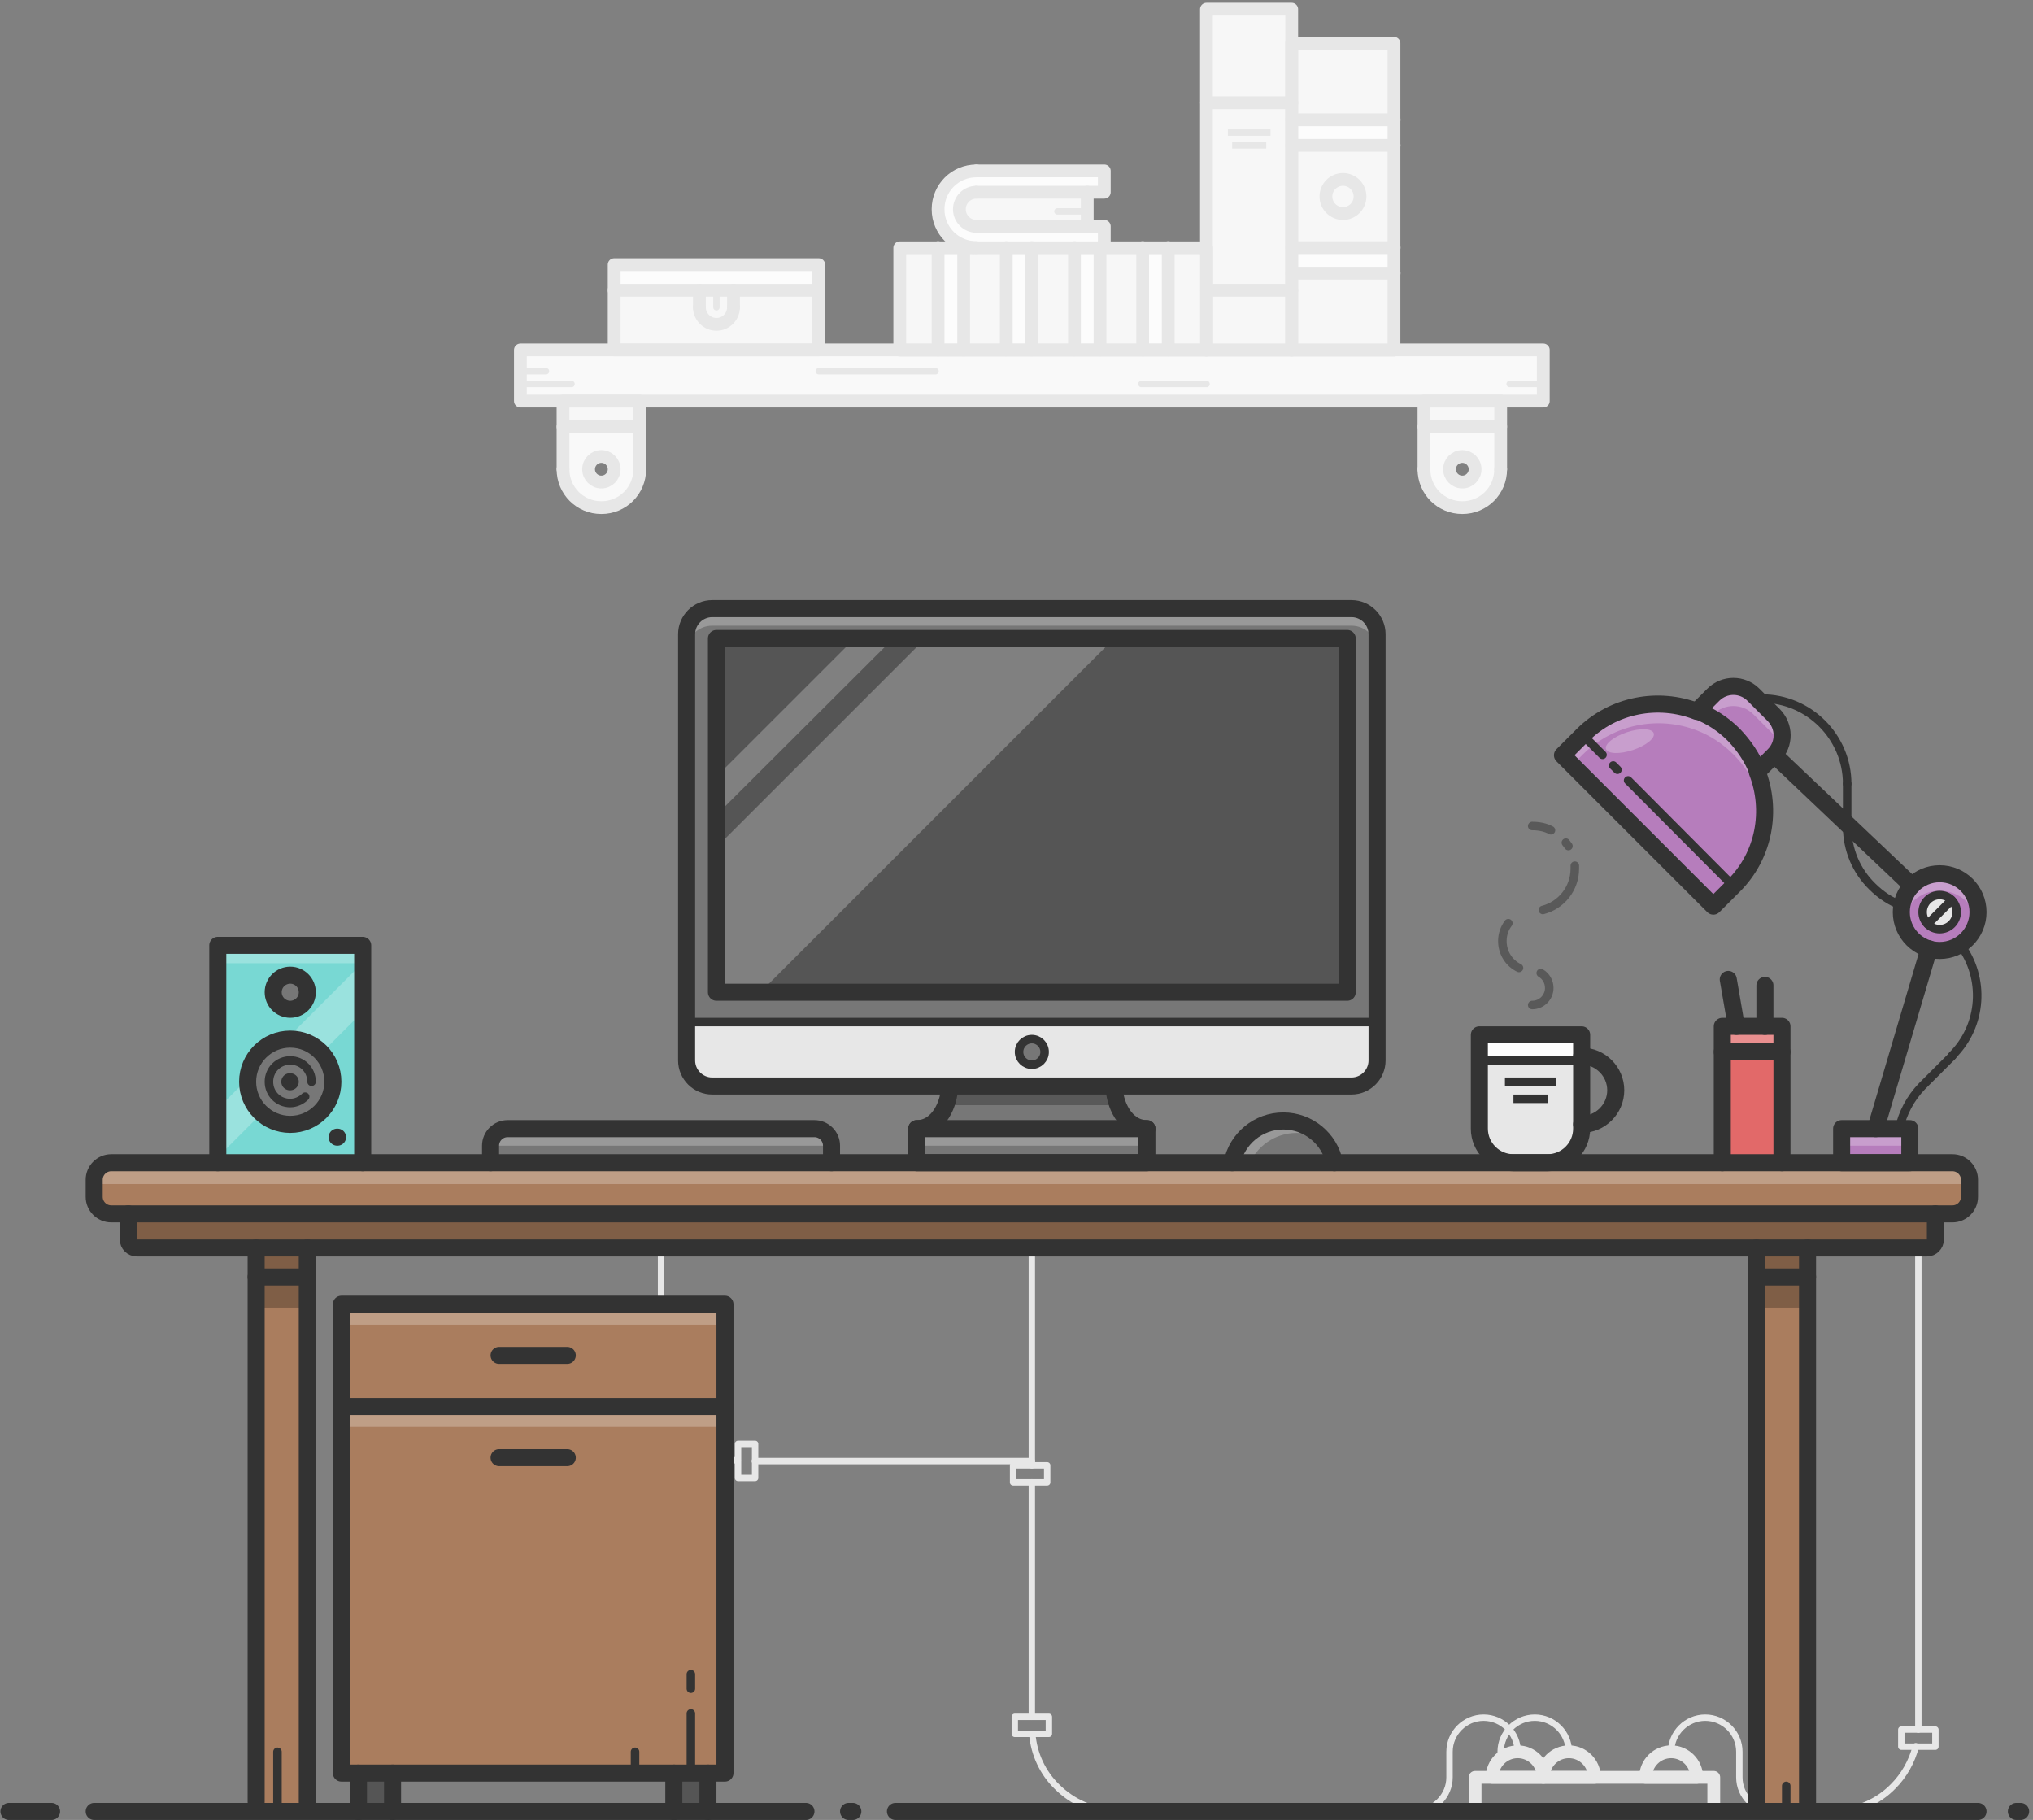
<svg width="477px" height="427px" viewBox="0 0 477 427" version="1.1" xmlns="http://www.w3.org/2000/svg" xmlns:xlink="http://www.w3.org/1999/xlink">
    <rect x="0" y="0" width="477" height="427" fill="#808080" stroke="none"/>
    <g id="Page-1" stroke="none" stroke-width="1" fill="none" fill-rule="evenodd">
        <g id="workspace" transform="translate(2, 2)">
            <g id="background_1_" transform="translate(120, 0)">
                <g id="colors" fill-rule="nonzero">
                    <polygon id="Shape" fill="#FCFCFC" points="70.1 60.1 70.1 66.1 50.1 66.1 46.1 66.1 42.1 66.1 22.1 66.1 22.1 60.1"></polygon>
                    <path d="M46.1,66.1 L50.1,66.1 L50.1,70.1 C50.1,72.3 48.3,74.1 46.1,74.1 C43.9,74.1 42.1,72.3 42.1,70.1 L42.1,66.1 L46.1,66.1 Z" id="Shape" fill="#F7F7F7"></path>
                    <path d="M70.1,66.1 L70.1,80.1 L22.1,80.1 L22.1,66.1 L42.1,66.1 L42.1,70.1 C42.1,72.3 43.9,74.1 46.1,74.1 C48.3,74.1 50.1,72.3 50.1,70.1 L50.1,66.1 L70.1,66.1 Z" id="Shape" fill="#F7F7F7"></path>
                    <path d="M137.1,51.1 L137.1,56.1 L136.1,56.1 L130.1,56.1 L120.1,56.1 L114.1,56.1 L107.1,56.1 C102.1,56.1 98.1,52.1 98.1,47.1 C98.1,42.1 102.1,38.1 107.1,38.1 L137.1,38.1 L137.1,43.1 L133.1,43.1 L107.1,43.1 C104.9,43.1 103.1,44.9 103.1,47.1 C103.1,49.3 104.9,51.1 107.1,51.1 L133.1,51.1 L137.1,51.1 Z" id="Shape" fill="#FCFCFC"></path>
                    <path d="M133.1,47.6 L133.1,51.1 L107.1,51.1 C104.9,51.1 103.1,49.3 103.1,47.1 C103.1,44.9 104.9,43.1 107.1,43.1 L133.1,43.1 L133.1,47.6 Z" id="Shape" fill="#F7F7F7"></path>
                    <rect id="Rectangle-path" fill="#FCFCFC" x="130.1" y="56.1" width="6" height="24"></rect>
                    <polygon id="Shape" fill="#F7F7F7" points="137.1 56.1 146.1 56.1 146.1 80.1 136.1 80.1 136.1 56.1"></polygon>
                    <polygon id="Shape" fill="#F7F7F7" points="161.1 66.1 161.1 80.1 152.1 80.1 152.1 56.1 161.1 56.1"></polygon>
                    <rect id="Rectangle-path" fill="#FCFCFC" x="146.1" y="56.1" width="6" height="24"></rect>
                    <rect id="Rectangle-path" fill="#FCFCFC" x="98.1" y="56.1" width="6" height="24"></rect>
                    <rect id="Rectangle-path" fill="#FCFCFC" x="114.1" y="56.1" width="6" height="24"></rect>
                    <rect id="Rectangle-path" fill="#F7F7F7" x="89.1" y="56.1" width="9" height="24"></rect>
                    <rect id="Rectangle-path" fill="#F7F7F7" x="120.1" y="56.1" width="10" height="24"></rect>
                    <polygon id="Shape" fill="#F7F7F7" points="114.1 56.1 114.1 80.1 104.1 80.1 104.1 56.1 107.1 56.1"></polygon>
                    <rect id="Rectangle-path" fill="#F7F7F7" x="161.1" y="66.1" width="20" height="14"></rect>
                    <polygon id="Shape" fill="#F7F7F7" points="181.1 62.1 181.1 66.1 161.1 66.1 161.1 56.1 161.1 22.1 181.1 22.1 181.1 26.1 181.1 32.1 181.1 56.1"></polygon>
                    <polygon id="Shape" fill="#F7F7F7" points="181.1 8.1 181.1 22.1 161.1 22.1 161.1 0.1 181.1 0.1"></polygon>
                    <circle id="Oval" fill="#F7F7F7" cx="193.1" cy="44.1" r="4"></circle>
                    <polygon id="Shape" fill="#F7F7F7" points="205.1 8.1 205.1 26.1 181.1 26.1 181.1 22.1 181.1 8.1"></polygon>
                    <rect id="Rectangle-path" fill="#FCFCFC" x="181.1" y="56.1" width="24" height="6"></rect>
                    <rect id="Rectangle-path" fill="#FCFCFC" x="181.1" y="26.1" width="24" height="6"></rect>
                    <polygon id="Shape" fill="#F7F7F7" points="205.1 62.1 205.1 80.1 181.1 80.1 181.1 66.1 181.1 62.1"></polygon>
                    <path d="M205.1,32.1 L205.1,56.1 L181.1,56.1 L181.1,32.1 L205.1,32.1 Z M197.1,44.1 C197.1,41.9 195.3,40.1 193.1,40.1 C190.9,40.1 189.1,41.9 189.1,44.1 C189.1,46.3 190.9,48.1 193.1,48.1 C195.3,48.1 197.1,46.3 197.1,44.1 Z" id="Shape" fill="#F7F7F7"></path>
                    <path d="M230.1,98.1 L230.1,108.1 C230.1,113.1 226.1,117.1 221.1,117.1 C216.1,117.1 212.1,113.1 212.1,108.1 L212.1,98.1 L230.1,98.1 Z M224.1,108.1 C224.1,106.4 222.8,105.1 221.1,105.1 C219.4,105.1 218.1,106.4 218.1,108.1 C218.1,109.8 219.4,111.1 221.1,111.1 C222.8,111.1 224.1,109.8 224.1,108.1 Z" id="Shape" fill="#F9F9F9"></path>
                    <rect id="Rectangle-path" fill="#F7F7F7" x="212.1" y="92.1" width="18" height="6"></rect>
                    <polygon id="Shape" fill="#F9F9F9" points="240.1 88.1 240.1 92.1 230.1 92.1 212.1 92.1 28.1 92.1 10.1 92.1 0.1 92.1 0.1 88.1 0.1 85.1 0.1 80.1 22.1 80.1 70.1 80.1 89.1 80.1 98.1 80.1 104.1 80.1 114.1 80.1 120.1 80.1 130.1 80.1 136.1 80.1 146.1 80.1 152.1 80.1 161.1 80.1 181.1 80.1 205.1 80.1 240.1 80.1"></polygon>
                    <rect id="Rectangle-path" fill="#F7F7F7" x="10.1" y="92.1" width="18" height="6"></rect>
                    <path d="M28.1,98.1 L28.1,108.1 C28.1,113.1 24.1,117.1 19.1,117.1 C14.1,117.1 10.1,113.1 10.1,108.1 L10.1,98.1 L28.1,98.1 Z M22.1,108.1 C22.1,106.4 20.8,105.1 19.1,105.1 C17.4,105.1 16.1,106.4 16.1,108.1 C16.1,109.8 17.4,111.1 19.1,111.1 C20.8,111.1 22.1,109.8 22.1,108.1 Z" id="Shape" fill="#F9F9F9"></path>
                </g>
                <g id="lines_1_" stroke="#E7E7E7" stroke-linejoin="round">
                    <rect id="Rectangle-path" stroke-width="3" stroke-linecap="round" x="0.1" y="80.1" width="240" height="12"></rect>
                    <rect id="Rectangle-path" stroke-width="3" stroke-linecap="round" x="10.1" y="92.1" width="18" height="6"></rect>
                    <path d="M10.1,108.1 C10.1,113.1 14.1,117.1 19.1,117.1 C24.1,117.1 28.1,113.1 28.1,108.1" id="Shape" stroke-width="3" stroke-linecap="round"></path>
                    <path d="M28.1,108.1 L28.1,98.1" id="Shape" stroke-width="3" stroke-linecap="round"></path>
                    <path d="M10.1,108.1 L10.1,98.1" id="Shape" stroke-width="3" stroke-linecap="round"></path>
                    <circle id="Oval" stroke-width="3" stroke-linecap="round" cx="19.1" cy="108.1" r="3"></circle>
                    <rect id="Rectangle-path" stroke-width="3" stroke-linecap="round" x="212.1" y="92.1" width="18" height="6"></rect>
                    <path d="M212.1,108.1 C212.1,113.1 216.1,117.1 221.1,117.1 C226.1,117.1 230.1,113.1 230.1,108.1" id="Shape" stroke-width="3" stroke-linecap="round"></path>
                    <path d="M230.1,108.1 L230.1,98.1" id="Shape" stroke-width="3" stroke-linecap="round"></path>
                    <path d="M212.1,108.1 L212.1,98.1" id="Shape" stroke-width="3" stroke-linecap="round"></path>
                    <circle id="Oval" stroke-width="3" stroke-linecap="round" cx="221.1" cy="108.1" r="3"></circle>
                    <rect id="Rectangle-path" stroke-width="3" stroke-linecap="round" transform="translate(193.07, 44.155) rotate(-180) translate(-193.07, -44.155) " x="181.07" y="8.155" width="24" height="72"></rect>
                    <path d="M205.1,32.1 L181.1,32.1" id="Shape" stroke-width="3" stroke-linecap="round"></path>
                    <path d="M205.1,56.1 L181.1,56.1" id="Shape" stroke-width="3" stroke-linecap="round"></path>
                    <rect id="Rectangle-path" stroke-width="3" stroke-linecap="round" transform="translate(171.07, 40.155) rotate(-180) translate(-171.07, -40.155) " x="161.07" y="0.155" width="20" height="80"></rect>
                    <path d="M181.1,22.1 L161.1,22.1" id="Shape" stroke-width="3" stroke-linecap="round"></path>
                    <path d="M181.1,66.1 L161.1,66.1" id="Shape" stroke-width="3" stroke-linecap="round"></path>
                    <rect id="Rectangle-path" stroke-width="3" stroke-linecap="round" transform="translate(125.112, 68.143) rotate(90) translate(-125.112, -68.143) " x="113.112" y="32.143" width="24" height="72"></rect>
                    <path d="M107.1,56.1 C102.1,56.1 98.1,52.1 98.1,47.1 C98.1,42.1 102.1,38.1 107.1,38.1" id="Shape" stroke-width="3" stroke-linecap="round"></path>
                    <path d="M107.1,51.1 C104.9,51.1 103.1,49.3 103.1,47.1 C103.1,44.9 104.9,43.1 107.1,43.1" id="Shape" stroke-width="3" stroke-linecap="round"></path>
                    <polyline id="Shape" stroke-width="3" stroke-linecap="round" points="107.1 38.1 137.1 38.1 137.1 43.1 107.1 43.1"></polyline>
                    <polyline id="Shape" stroke-width="3" stroke-linecap="round" points="107.1 51.1 137.1 51.1 137.1 56.1"></polyline>
                    <path d="M133.1,43.1 L133.1,51.1" id="Shape" stroke-width="3" stroke-linecap="round"></path>
                    <rect id="Rectangle-path" stroke-width="3" stroke-linecap="round" x="22.1" y="60.1" width="48" height="20"></rect>
                    <path d="M22.1,66.1 L70.1,66.1" id="Shape" stroke-width="3" stroke-linecap="round"></path>
                    <path d="M42.1,70.1 C42.1,72.3 43.9,74.1 46.1,74.1 C48.3,74.1 50.1,72.3 50.1,70.1" id="Shape" stroke-width="3" stroke-linecap="round"></path>
                    <path d="M50.1,70.1 L50.1,66.1" id="Shape" stroke-width="3" stroke-linecap="round"></path>
                    <path d="M42.1,70.1 L42.1,66.1" id="Shape" stroke-width="3" stroke-linecap="round"></path>
                    <circle id="Oval" stroke-width="3" stroke-linecap="round" cx="193.1" cy="44.1" r="4"></circle>
                    <path d="M98.1,56.1 L98.1,80.1" id="Shape" stroke-width="3" stroke-linecap="round"></path>
                    <path d="M104.1,56.1 L104.1,80.1" id="Shape" stroke-width="3" stroke-linecap="round"></path>
                    <path d="M114.1,56.1 L114.1,80.1" id="Shape" stroke-width="3" stroke-linecap="round"></path>
                    <path d="M120.1,56.1 L120.1,80.1" id="Shape" stroke-width="3" stroke-linecap="round"></path>
                    <path d="M130.1,56.1 L130.1,80.1" id="Shape" stroke-width="3" stroke-linecap="round"></path>
                    <path d="M136.1,56.1 L136.1,80.1" id="Shape" stroke-width="3" stroke-linecap="round"></path>
                    <path d="M146.1,56.1 L146.1,80.1" id="Shape" stroke-width="3" stroke-linecap="round"></path>
                    <path d="M152.1,56.1 L152.1,80.1" id="Shape" stroke-width="3" stroke-linecap="round"></path>
                    <path d="M205.1,62.1 L181.1,62.1" id="Shape" stroke-width="3" stroke-linecap="round"></path>
                    <path d="M205.1,26.1 L181.1,26.1" id="Shape" stroke-width="3" stroke-linecap="round"></path>
                    <path d="M46.1,66.1 L46.1,70.1" id="Shape" stroke-width="1.5" stroke-linecap="round"></path>
                    <path d="M166.1,29.1 L176.1,29.1" id="Shape" stroke-width="1.5"></path>
                    <path d="M167.1,32.1 L175.1,32.1" id="Shape" stroke-width="1.5"></path>
                    <path d="M0.1,88.1 L12.1,88.1" id="Shape" stroke-width="1.5" stroke-linecap="round"></path>
                    <path d="M0.1,85.1 L6.1,85.1" id="Shape" stroke-width="1.5" stroke-linecap="round"></path>
                    <path d="M240.1,88.1 L232.2,88.1" id="Shape" stroke-width="1.5" stroke-linecap="round"></path>
                    <path d="M70.1,85.1 L97.5,85.1" id="Shape" stroke-width="1.5" stroke-linecap="round"></path>
                    <path d="M145.8,88.1 L161.1,88.1" id="Shape" stroke-width="1.5" stroke-linecap="round"></path>
                    <path d="M133.1,47.6 L126.1,47.6" id="Shape" stroke-width="1.5" stroke-linecap="round"></path>
                    <path d="M33.2,322.8 C34.1,332.3 41.7,339.8 51.1,340.7" id="Shape" stroke-width="1.5" stroke-linecap="round"></path>
                    <path d="M120.2,404.8 C120.6,409.6 122.7,414 126,417.2 C129.6,420.8 134.6,423.1 140.1,423.1" id="Shape" stroke-width="1.5" stroke-linecap="round"></path>
                    <path d="M120.1,400.8 L120.1,345.8" id="Shape" stroke-width="1.5" stroke-linecap="round"></path>
                    <path d="M120.1,341.8 L120.1,290.8" id="Shape" stroke-width="1.5" stroke-linecap="round"></path>
                    <path d="M33.1,318.8 L33.1,290.8" id="Shape" stroke-width="1.5" stroke-linecap="round"></path>
                    <path d="M120.1,340.8 L55.1,340.8" id="Shape" stroke-width="1.5" stroke-linecap="round"></path>
                    <polyline id="Shape" stroke-width="3" stroke-linecap="round" points="280.1 423 280.1 415 276.1 415 264.1 415 252.1 415 240.1 415 228.1 415 224.1 415 224.1 423"></polyline>
                    <path d="M240.1,415 L228.1,415 C228.1,411.7 230.8,409 234.1,409 C237.4,409 240.1,411.7 240.1,415 Z" id="Shape" stroke-width="3" stroke-linecap="round"></path>
                    <path d="M252.1,415 L240.1,415 C240.1,411.7 242.8,409 246.1,409 C249.4,409 252.1,411.7 252.1,415 Z" id="Shape" stroke-width="3" stroke-linecap="round"></path>
                    <path d="M276.1,415 L264.1,415 C264.1,411.7 266.8,409 270.1,409 C273.4,409 276.1,411.7 276.1,415 Z" id="Shape" stroke-width="3" stroke-linecap="round"></path>
                    <path d="M210.1,423 C214.5,423 218.1,419.4 218.1,415 L218.1,409 C218.1,404.6 221.7,401 226.1,401 C230.5,401 234.1,404.6 234.1,409" id="Shape" stroke-width="1.5" stroke-linecap="round"></path>
                    <path d="M230.1,410.5 L230.1,409 C230.1,404.6 233.7,401 238.1,401 C242.5,401 246.1,404.6 246.1,409" id="Shape" stroke-width="1.5" stroke-linecap="round"></path>
                    <path d="M294.1,423 C289.7,423 286.1,419.4 286.1,415 L286.1,409 C286.1,404.6 282.5,401 278.1,401 C273.7,401 270.1,404.6 270.1,409" id="Shape" stroke-width="1.5" stroke-linecap="round"></path>
                    <path d="M308.1,423 C313.6,423 318.6,420.8 322.2,417.1 C324.7,414.6 326.6,411.3 327.5,407.7" id="Shape" stroke-width="1.5" stroke-linecap="round"></path>
                    <path d="M328.1,290.8 L328.1,403 C328.1,403.3 328.1,403.5 328.1,403.8" id="Shape" stroke-width="1.5" stroke-linecap="round"></path>
                    <rect id="Rectangle-path" stroke-width="1.5" stroke-linecap="round" x="29.1" y="318.8" width="8" height="4"></rect>
                    <rect id="Rectangle-path" stroke-width="1.5" stroke-linecap="round" transform="translate(53.17, 340.77) rotate(-90) translate(-53.17, -340.77) " x="49.17" y="338.77" width="8" height="4"></rect>
                    <rect id="Rectangle-path" stroke-width="1.5" stroke-linecap="round" x="115.7" y="341.8" width="8" height="4"></rect>
                    <rect id="Rectangle-path" stroke-width="1.5" stroke-linecap="round" x="116.1" y="400.8" width="8" height="4"></rect>
                    <rect id="Rectangle-path" stroke-width="1.5" stroke-linecap="round" x="324.1" y="403.8" width="8" height="4"></rect>
                </g>
            </g>
            <g id="main" transform="translate(0, 140)">
                <g id="color_1_" transform="translate(20, 0)" fill-rule="nonzero">
                    <g id="XMLID_1_">
                        <g id="Group">
                            <path d="M442.1,72 C442.1,75.2 440.4,78 437.9,79.6 C436.5,80.5 434.9,81 433.1,81 C432.2,81 431.3,80.9 430.5,80.6 C426.8,79.5 424.1,76.1 424.1,72 C424.1,71.5 424.1,71 424.2,70.6 C424.5,68.8 425.4,67.1 426.6,65.8 C428.2,64.1 430.6,63 433.1,63 C438.1,63 442.1,67 442.1,72 Z M437.1,72 C437.1,70.9 436.6,69.9 435.9,69.2 C435.2,68.5 434.2,68 433.1,68 C430.9,68 429.1,69.8 429.1,72 C429.1,73.1 429.6,74.1 430.3,74.8 C431,75.5 432,76 433.1,76 C435.3,76 437.1,74.2 437.1,72 Z" id="Shape" fill="#B67DBC"></path>
                            <path d="M440.1,134.8 L440.1,138.8 C440.1,141 438.3,142.8 436.1,142.8 L432.1,142.8 L8.1,142.8 L4.1,142.8 C1.9,142.8 0.1,141 0.1,138.8 L0.1,134.8 C0.1,132.6 1.9,130.8 4.1,130.8 L29.1,130.8 L63.1,130.8 L93.1,130.8 L173.1,130.8 L193.1,130.8 L247.1,130.8 L267.1,130.8 L291.1,130.8 L333.1,130.8 L341.1,130.8 L382.1,130.8 L396.1,130.8 L410.1,130.8 L426.1,130.8 L436.1,130.8 C438.3,130.8 440.1,132.5 440.1,134.8 Z" id="Shape" fill="#AA7D5E"></path>
                            <path d="M436,69.1 C436.7,69.8 437.2,70.8 437.2,71.9 C437.2,74.1 435.4,75.9 433.2,75.9 C432.1,75.9 431.1,75.4 430.4,74.7 L436,69.1 Z" id="Shape" fill="#E7E7E7"></path>
                            <path d="M436,69.1 L430.3,74.8 C429.6,74.1 429.1,73.1 429.1,72 C429.1,69.8 430.9,68 433.1,68 C434.2,68 435.2,68.4 436,69.1 Z" id="Shape" fill="#E7E7E7"></path>
                            <path d="M432.1,142.8 L432.1,148.8 C432.1,149.9 431.2,150.8 430.1,150.8 L402.1,150.8 L390.1,150.8 L50.1,150.8 L38.1,150.8 L10.1,150.8 C9,150.8 8.1,149.9 8.1,148.8 L8.1,142.8 L432.1,142.8 Z" id="Shape" fill="#AA7D5E"></path>
                            <polygon id="Shape" fill="#B67DBC" points="426.1 122.8 426.1 130.8 410.1 130.8 410.1 122.8 418.1 122.8 423.6 122.8"></polygon>
                            <polygon id="Shape" fill="#AA7D5E" points="402.1 280.8 402.1 283 397.1 283 390.1 283 390.1 280.8 390.1 157.6 402.1 157.6"></polygon>
                            <polygon id="Rectangle-path" fill="#AA7D5E" points="390.1 150.8 402.1 150.8 402.1 157.7 390.1 157.7"></polygon>
                            <rect id="Rectangle-path" fill="#E26969" x="382.1" y="104.8" width="14" height="26"></rect>
                            <polygon id="Shape" fill="#E26969" points="396.1 98.8 396.1 104.8 382.1 104.8 382.1 98.8 385.4 98.8 392.1 98.8"></polygon>
                            <path d="M394.2,25.8 C396.8,28.4 396.8,32.6 394.2,35.2 L390.4,39 C389.2,35.9 387.3,33 384.8,30.5 C382.3,28 379.4,26.1 376.3,24.9 L380.1,21.1 C382.7,18.5 386.9,18.5 389.5,21.1 L390.9,22.5 L394.2,25.8 Z" id="Shape" fill="#B67DBC"></path>
                            <path d="M390.3,39 C393.8,48 391.9,58.6 384.7,65.8 L380,70.5 L344.6,35.1 L349.3,30.4 C356.5,23.2 367.1,21.3 376.1,24.8 C379.2,26 382.1,27.9 384.6,30.4 C387.2,33 389.1,35.9 390.3,39 Z" id="Shape" fill="#B67DBC"></path>
                            <path d="M349.1,121.8 L349.1,122.8 C349.1,127.2 345.5,130.8 341.1,130.8 L333.1,130.8 C328.7,130.8 325.1,127.2 325.1,122.8 L325.1,106.8 L349.1,106.8 L349.1,121.8 Z" id="Shape" fill="#E7E7E7"></path>
                            <polygon id="Shape" fill="#E7E7E7" points="349.1 105.8 349.1 106.8 325.1 106.8 325.1 100.8 349.1 100.8"></polygon>
                            <path d="M301.1,97.8 L301.1,106.8 C301.1,110.1 298.4,112.8 295.1,112.8 L239.4,112.8 L200.8,112.8 L145.1,112.8 C141.8,112.8 139.1,110.1 139.1,106.8 L139.1,97.8 L301.1,97.8 Z M223.1,104.8 C223.1,103.1 221.8,101.8 220.1,101.8 C218.4,101.8 217.1,103.1 217.1,104.8 C217.1,106.5 218.4,107.8 220.1,107.8 C221.8,107.8 223.1,106.4 223.1,104.8 Z" id="Shape" fill="#E7E7E7"></path>
                            <path d="M301.1,6.8 L301.1,97.8 L139.1,97.8 L139.1,6.8 C139.1,3.5 141.8,0.8 145.1,0.8 L295.1,0.8 C298.4,0.8 301.1,3.4 301.1,6.8 Z M294.1,90.8 L294.1,7.8 L146.1,7.8 L146.1,90.8 L294.1,90.8 Z" id="Shape" fill="#777777"></path>
                            <rect id="Rectangle-path" fill="#555555" x="146.1" y="7.8" width="148" height="83"></rect>
                            <path d="M291.1,130.8 L267.1,130.8 C268.2,125.2 273.2,121 279.1,121 C285,121 290,125.2 291.1,130.8 Z" id="Shape" fill="#777777"></path>
                            <rect id="Rectangle-path" fill="#777777" x="193.1" y="122.8" width="54" height="8"></rect>
                            <path d="M247.1,122.8 L193.1,122.8 C198.3,122.8 200.8,116.8 200.8,112.8 L239.4,112.8 C239.4,116.7 241.9,122.8 247.1,122.8 Z" id="Shape" fill="#777777"></path>
                            <circle id="Oval" fill="#777777" cx="220.1" cy="104.8" r="3"></circle>
                            <path d="M173.1,126.8 L173.1,130.8 L93.1,130.8 L93.1,126.8 C93.1,124.6 94.9,122.8 97.1,122.8 L169.1,122.8 C171.3,122.8 173.1,124.5 173.1,126.8 Z" id="Shape" fill="#777777"></path>
                            <polygon id="Shape" fill="#AA7D5E" points="148.1 188 148.1 274 144.1 274 136.1 274 70.1 274 62.1 274 58.1 274 58.1 188"></polygon>
                            <polygon id="Rectangle-path" fill="#AA7D5E" points="58.1 164 148.1 164 148.1 188 58.1 188"></polygon>
                            <rect id="Rectangle-path" fill="#555555" x="136.1" y="274" width="8" height="9"></rect>
                            <rect id="Rectangle-path" fill="#555555" x="62.1" y="274" width="8" height="9"></rect>
                            <path d="M63.1,79.8 L63.1,130.8 L29.1,130.8 L29.1,79.8 L63.1,79.8 Z M56.1,111.8 C56.1,106.3 51.6,101.8 46.1,101.8 C40.6,101.8 36.1,106.3 36.1,111.8 C36.1,117.3 40.6,121.8 46.1,121.8 C51.6,121.8 56.1,117.3 56.1,111.8 Z M50.1,90.8 C50.1,88.6 48.3,86.8 46.1,86.8 C43.9,86.8 42.1,88.6 42.1,90.8 C42.1,93 43.9,94.8 46.1,94.8 C48.3,94.8 50.1,93 50.1,90.8 Z" id="Shape" fill="#78D8D3"></path>
                            <circle id="Oval" fill="#777777" cx="46.1" cy="111.8" r="10"></circle>
                            <polygon id="Shape" fill="#AA7D5E" points="50.1 280.8 50.1 283 43.1 283 38.1 283 38.1 280.8 38.1 157.6 50.1 157.6"></polygon>
                            <polygon id="Rectangle-path" fill="#AA7D5E" points="38.1 150.8 50.1 150.8 50.1 157.7 38.1 157.7"></polygon>
                            <circle id="Oval" fill="#777777" cx="46.1" cy="90.8" r="4"></circle>
                        </g>
                    </g>
                </g>
                <g id="shadow" transform="translate(20, 1)" fill-rule="nonzero">
                    <polygon id="Rectangle-path" fill="#000000" opacity="0.25" points="8.1 141.8 430.5 141.8 430.5 149.7 8.1 149.7"></polygon>
                    <polygon id="Rectangle-path" fill="#000000" opacity="0.25" points="38.1 149.7 50.1 149.7 50.1 163.8 38.1 163.8"></polygon>
                    <polygon id="Rectangle-path" fill="#000000" opacity="0.25" points="390.1 149.7 402.1 149.7 402.1 163.8 390.1 163.8"></polygon>
                    <rect id="Rectangle-path" fill="#FFFFFF" opacity="0.25" x="0.4" y="130.8" width="440" height="4"></rect>
                    <rect id="Rectangle-path" fill="#FFFFFF" opacity="0.25" x="29.1" y="78" width="34" height="5"></rect>
                    <rect id="Rectangle-path" fill="#FFFFFF" opacity="0.25" x="93.1" y="121.8" width="80" height="4"></rect>
                    <path d="M270.9,130.6 C272.7,126 277.1,122.8 282.3,122.8 C285.2,122.8 287.8,123.8 289.9,125.4 C287.7,122.6 284.2,120.8 280.3,120.8 C274.4,120.8 269.4,125 268.3,130.6 L270.9,130.6" id="Shape" fill="#FFFFFF" opacity="0.25"></path>
                    <path d="M301.1,9.8 C301.1,6.5 298.4,3.8 295.1,3.8 L145.1,3.8 C141.8,3.8 139.1,6.5 139.1,9.8 L139.1,6.8 C139.1,3.5 141.8,0.8 145.1,0.8 L295.1,0.8 C298.4,0.8 301.1,3.5 301.1,6.8 L301.1,9.8 Z" id="Shape" fill="#FFFFFF" opacity="0.25"></path>
                    <polygon id="Rectangle-path" fill="#000000" opacity="0.25" points="200.7 112.1 240.1 112.1 240.1 116.3 200.7 116.3"></polygon>
                    <rect id="Rectangle-path" fill="#FFFFFF" opacity="0.25" x="193.1" y="121.8" width="54" height="4"></rect>
                    <polygon id="Rectangle-path" fill="#FFFFFF" points="325.1 99.8 348.4 99.8 348.4 105.8 325.1 105.8"></polygon>
                    <polygon id="Rectangle-path" fill="#FFFFFF" opacity="0.25" points="382.1 97.8 395.5 97.8 395.5 103.8 382.1 103.8"></polygon>
                    <polygon id="Shape" fill="#FFFFFF" opacity="0.25" points="178.5 6.8 146.1 39.2 146.1 48.2 187.7 6.7"></polygon>
                    <polygon id="Shape" fill="#FFFFFF" opacity="0.25" points="146.1 55.8 195.1 6.8 239.4 6.8 156.2 90 146.1 90"></polygon>
                    <path d="M442.1,72 C442.1,72.5 442.1,73 442,73.5 C441.3,69.2 437.6,66 433.1,66 C428.6,66 424.9,69.2 424.2,73.5 C424.1,73 424.1,72.5 424.1,72 C424.1,67 428.1,63 433.1,63 C438.1,63 442.1,67 442.1,72 Z" id="Shape" fill="#FFFFFF" opacity="0.25"></path>
                    <polygon id="Shape" fill="#FFFFFF" opacity="0.25" points="426.1 125.8 423.6 125.8 418.1 125.8 410.1 125.8 410.1 122.8 418.1 122.8 423.6 122.8 426.1 122.8"></polygon>
                    <path d="M390.3,39.6 C390.6,40.3 390.8,41.1 391.1,41.8 C391.9,44.5 392.2,47.4 392,50.2 C391.8,47.6 391.3,45 390.3,42.5 C389.1,39.4 387.2,36.5 384.7,34 C382.2,31.5 379.3,29.6 376.2,28.4 C367.2,24.9 356.7,26.8 349.4,34 L346.2,37.2 L344.7,35.7 L349.4,31 C356.6,23.8 367.2,21.9 376.2,25.4 L380,21.6 C382.6,19 386.8,19 389.4,21.6 L394.1,26.3 C395.8,28 396.4,30.3 395.9,32.5 C395.6,31.3 395,30.2 394.1,29.3 L389.4,24.6 C386.8,22 382.6,22 380,24.6 L378.2,26.4 C380.5,27.6 382.7,29.1 384.7,31.1 C387.2,33.6 389.1,36.5 390.3,39.6 C390.6,40.3 390.8,41.1 391.1,41.8" id="Shape" fill="#FFFFFF" opacity="0.25"></path>
                    <ellipse id="Oval" fill="#FFFFFF" opacity="0.25" transform="translate(360.413, 30.89) rotate(-18.306) translate(-360.413, -30.89) " cx="360.413" cy="30.89" rx="5.9" ry="2.2"></ellipse>
                    <path d="M36.1,110.8 C36.1,113.5 37.1,116.9 38.9,118.7 L29.2,128.4 L29.2,117 L36.2,110 C36.1,110.2 36.1,110.5 36.1,110.8 Z" id="Shape" fill="#FFFFFF" opacity="0.25"></path>
                    <path d="M63.4,94.1 L53,104.5 C51.2,102.8 48.8,100.7 46.1,100.7 C45.8,100.7 45.6,100.7 45.3,100.7 L63.1,82.9 L63.4,94.1 Z" id="Shape" fill="#FFFFFF" opacity="0.25"></path>
                    <polygon id="Rectangle-path" fill="#FFFFFF" opacity="0.25" points="58.1 163 148.1 163 148.1 167.8 58.1 167.8"></polygon>
                    <polygon id="Rectangle-path" fill="#FFFFFF" opacity="0.25" points="58.1 187 148.1 187 148.1 191.8 58.1 191.8"></polygon>
                </g>
                <g id="lines_2_" stroke="#333333" stroke-linejoin="round">
                    <path d="M315.1,112.8 L165.1,112.8 C161.8,112.8 159.1,110.1 159.1,106.8 L159.1,6.8 C159.1,3.5 161.8,0.8 165.1,0.8 L315.1,0.8 C318.4,0.8 321.1,3.5 321.1,6.8 L321.1,106.8 C321.1,110.1 318.4,112.8 315.1,112.8 Z" id="Shape" stroke-width="4" stroke-linecap="round"></path>
                    <path d="M159.1,97.8 L321.1,97.8" id="Shape" stroke-width="2" stroke-linecap="round"></path>
                    <rect id="Rectangle-path" stroke-width="4" stroke-linecap="round" x="166.1" y="7.8" width="148" height="83"></rect>
                    <circle id="Oval" stroke-width="2" stroke-linecap="round" cx="240.1" cy="104.8" r="3"></circle>
                    <rect id="Rectangle-path" stroke-width="4" stroke-linecap="round" x="213.1" y="122.8" width="54" height="8"></rect>
                    <path d="M213.1,122.8 C218.3,122.8 220.8,116.8 220.8,112.8" id="Shape" stroke-width="4" stroke-linecap="round"></path>
                    <path d="M267.1,122.8 C261.9,122.8 259.4,116.8 259.4,112.8" id="Shape" stroke-width="4" stroke-linecap="round"></path>
                    <path d="M456.1,142.8 L24.1,142.8 C21.9,142.8 20.1,141 20.1,138.8 L20.1,134.8 C20.1,132.6 21.9,130.8 24.1,130.8 L456.1,130.8 C458.3,130.8 460.1,132.6 460.1,134.8 L460.1,138.8 C460.1,141 458.3,142.8 456.1,142.8 Z" id="Shape" stroke-width="4" stroke-linecap="round"></path>
                    <path d="M452.1,142.8 L452.1,148.8 C452.1,149.9 451.2,150.8 450.1,150.8 L30.1,150.8 C29,150.8 28.1,149.9 28.1,148.8 L28.1,142.8" id="Shape" stroke-width="4" stroke-linecap="round"></path>
                    <path d="M58.1,280.8 L58.1,150.8" id="Shape" stroke-width="4" stroke-linecap="round"></path>
                    <path d="M198.1,283 L197.1,283" id="Shape" stroke-width="4" stroke-linecap="round"></path>
                    <path d="M462.1,283 L208.1,283" id="Shape" stroke-width="4" stroke-linecap="round"></path>
                    <path d="M187.1,283 L20.1,283" id="Shape" stroke-width="4" stroke-linecap="round"></path>
                    <path d="M70.1,157.6 L58.1,157.6" id="Shape" stroke-width="4" stroke-linecap="round"></path>
                    <g id="Group" transform="translate(402, 87)" stroke-linecap="round" stroke-width="4">
                        <polyline id="Shape" points="0.1 43.8 0.1 11.8 14.1 11.8 14.1 43.8"></polyline>
                        <path d="M0.1,17.8 L14.1,17.8" id="Shape"></path>
                        <path d="M10.1,11.8 L10.1,2.2" id="Shape"></path>
                        <path d="M3.4,11.8 L1.5,0.8" id="Shape"></path>
                    </g>
                    <g id="Group" transform="translate(345, 51)" stroke-linecap="round">
                        <path d="M16.1,79.8 L8.1,79.8 C3.7,79.8 0.1,76.2 0.1,71.8 L0.1,49.8 L24.1,49.8 L24.1,71.8 C24.1,76.2 20.5,79.8 16.1,79.8 Z" id="Shape" stroke-width="4"></path>
                        <path d="M24.1,54.8 C28.5,54.8 32.1,58.4 32.1,62.8 C32.1,67.2 28.5,70.8 24.1,70.8" id="Shape" stroke-width="4"></path>
                        <path d="M0.1,55.8 L24.1,55.8" id="Shape" stroke-width="2"></path>
                        <path d="M22.5,10.1 C22.5,10.3 22.5,10.6 22.5,10.8 C22.5,15.5 19.3,19.4 15,20.5" id="Shape" stroke-width="2" opacity="0.5"></path>
                        <path d="M16.9,1.8 C15.6,1.1 14.1,0.8 12.5,0.8" id="Shape" stroke-width="2" opacity="0.5"></path>
                        <path d="M21,5.5 C20.8,5.2 20.6,5 20.4,4.7" id="Shape" stroke-width="2" opacity="0.5"></path>
                        <path d="M6.9,23.6 C6,24.8 5.5,26.2 5.5,27.8 C5.5,30.6 7.1,33 9.4,34.1" id="Shape" stroke-width="2" opacity="0.5"></path>
                        <path d="M14.5,35.3 C15.7,36 16.5,37.3 16.5,38.8 C16.5,41 14.7,42.8 12.5,42.8" id="Shape" stroke-width="2" opacity="0.5"></path>
                    </g>
                    <path d="M287.1,130.8 C288.2,125.2 293.2,121 299.1,121 C305,121 310,125.2 311.1,130.8" id="Shape" stroke-width="4" stroke-linecap="round"></path>
                    <path d="M113.1,130.8 L113.1,126.8 C113.1,124.6 114.9,122.8 117.1,122.8 L189.1,122.8 C191.3,122.8 193.1,124.6 193.1,126.8 L193.1,130.8" id="Shape" stroke-width="4" stroke-linecap="round"></path>
                    <polyline id="Shape" stroke-width="4" stroke-linecap="round" points="49.1 130.8 49.1 79.8 83.1 79.8 83.1 130.8"></polyline>
                    <circle id="Oval" stroke-width="4" stroke-linecap="round" cx="66.1" cy="111.8" r="10"></circle>
                    <circle id="Oval" stroke-width="4" stroke-linecap="round" cx="66.1" cy="90.8" r="4"></circle>
                    <path d="M77.1,124.8 L77.2,124.8" id="Shape" stroke-width="4" stroke-linecap="round"></path>
                    <path d="M69.6,115.3 C68.7,116.2 67.4,116.8 66.1,116.8 C63.3,116.8 61.1,114.6 61.1,111.8 C61.1,109 63.3,106.8 66.1,106.8 C68.9,106.8 71.1,109 71.1,111.8" id="Shape" stroke-width="2" stroke-linecap="round"></path>
                    <path d="M70.1,280.8 L70.1,150.8" id="Shape" stroke-width="4" stroke-linecap="round"></path>
                    <path d="M410.1,280.8 L410.1,150.8" id="Shape" stroke-width="4" stroke-linecap="round"></path>
                    <path d="M422.1,157.6 L410.1,157.6" id="Shape" stroke-width="4" stroke-linecap="round"></path>
                    <path d="M422.1,280.8 L422.1,150.8" id="Shape" stroke-width="4" stroke-linecap="round"></path>
                    <path d="M63.1,269 L63.1,283" id="Shape" stroke-width="2" stroke-linecap="round"></path>
                    <path d="M417.1,277 L417.1,283" id="Shape" stroke-width="2" stroke-linecap="round"></path>
                    <path d="M66,111.8 L66.1,111.8" id="Shape" stroke-width="4" stroke-linecap="round"></path>
                    <g id="Group" transform="translate(364, 19)" stroke-linecap="round">
                        <polyline id="Shape" stroke-width="4" points="74.1 103.8 66.1 103.8 66.1 111.8 82.1 111.8 82.1 103.8 79.6 103.8 74.1 103.8"></polyline>
                        <circle id="Oval" stroke-width="4" cx="89.1" cy="53" r="9"></circle>
                        <path d="M86.6,61.6 L74.1,103.8" id="Shape" stroke-width="4"></path>
                        <path d="M82.6,46.8 L50.7,16.5" id="Shape" stroke-width="4"></path>
                        <path d="M46.3,20.1 C49.8,29.1 48,39.7 40.7,46.9 L36,51.6 L0.6,16.2 L5.3,11.5 C12.5,4.3 23.1,2.4 32.1,5.9" id="Shape" stroke-width="4"></path>
                        <path d="M50.2,16.2 L46.4,20 C45.2,16.9 43.3,14 40.8,11.4 C38.3,8.9 35.4,7 32.2,5.8 L36,2 C38.6,-0.6 42.8,-0.6 45.4,2 L50.1,6.7 C52.8,9.4 52.8,13.6 50.2,16.2 Z" id="Shape" stroke-width="4"></path>
                        <circle id="Oval" stroke-width="2" cx="89.1" cy="53" r="4"></circle>
                        <path d="M91.9,50.2 L86.3,55.8" id="Shape" stroke-width="2"></path>
                        <path d="M47.4,2.9 C58.4,2.9 67.4,11.9 67.4,22.9" id="Shape" stroke-width="2"></path>
                        <path d="M67.4,22.9 L67.4,32.9 C67.4,38.4 69.6,43.4 73.3,47 C75.3,49 77.6,50.5 80.2,51.5" id="Shape" stroke-width="2"></path>
                        <path d="M93.9,60.6 C99.8,68.4 99.2,79.6 92,86.7" id="Shape" stroke-width="2"></path>
                        <path d="M79.6,103.8 C80.4,100.2 82.2,96.7 85,93.8 L92.1,86.7" id="Shape" stroke-width="2"></path>
                        <path d="M13.5,19.6 L12.5,18.6" id="Shape" stroke-width="2"></path>
                        <path d="M10,16.1 L5.4,11.5" id="Shape" stroke-width="2"></path>
                        <path d="M40.7,46.9 L16,22.1" id="Shape" stroke-width="2"></path>
                    </g>
                    <path d="M10.1,283 L0.1,283" id="Shape" stroke-width="4" stroke-linecap="round"></path>
                    <path d="M472.1,283 L471.1,283" id="Shape" stroke-width="4" stroke-linecap="round"></path>
                    <path d="M351.1,111.8 L363.1,111.8" id="Shape" stroke-width="2"></path>
                    <path d="M353.1,115.8 L361.1,115.8" id="Shape" stroke-width="2"></path>
                    <g id="Group" transform="translate(78, 164)" stroke-linecap="round" stroke-width="4">
                        <polygon id="Rectangle-path" points="0.1 0 90.1 0 90.1 110 0.1 110"></polygon>
                        <path d="M78.1,119 L78.1,110" id="Shape"></path>
                        <path d="M86.1,110 L86.1,119" id="Shape"></path>
                        <path d="M4.1,119 L4.1,110" id="Shape"></path>
                        <path d="M12.1,110 L12.1,119" id="Shape"></path>
                        <path d="M0.1,24 L90.1,24" id="Shape"></path>
                        <path d="M37.1,12 L53.1,12" id="Shape"></path>
                        <path d="M37.1,36 L53.1,36" id="Shape"></path>
                    </g>
                    <path d="M160.1,260 L160.1,274" id="Shape" stroke-width="2" stroke-linecap="round"></path>
                    <path d="M160.1,254.2 L160.1,250.8" id="Shape" stroke-width="2" stroke-linecap="round"></path>
                    <path d="M147,274 L147,269" id="Shape" stroke-width="2" stroke-linecap="round"></path>
                </g>
            </g>
        </g>
    </g>
</svg>